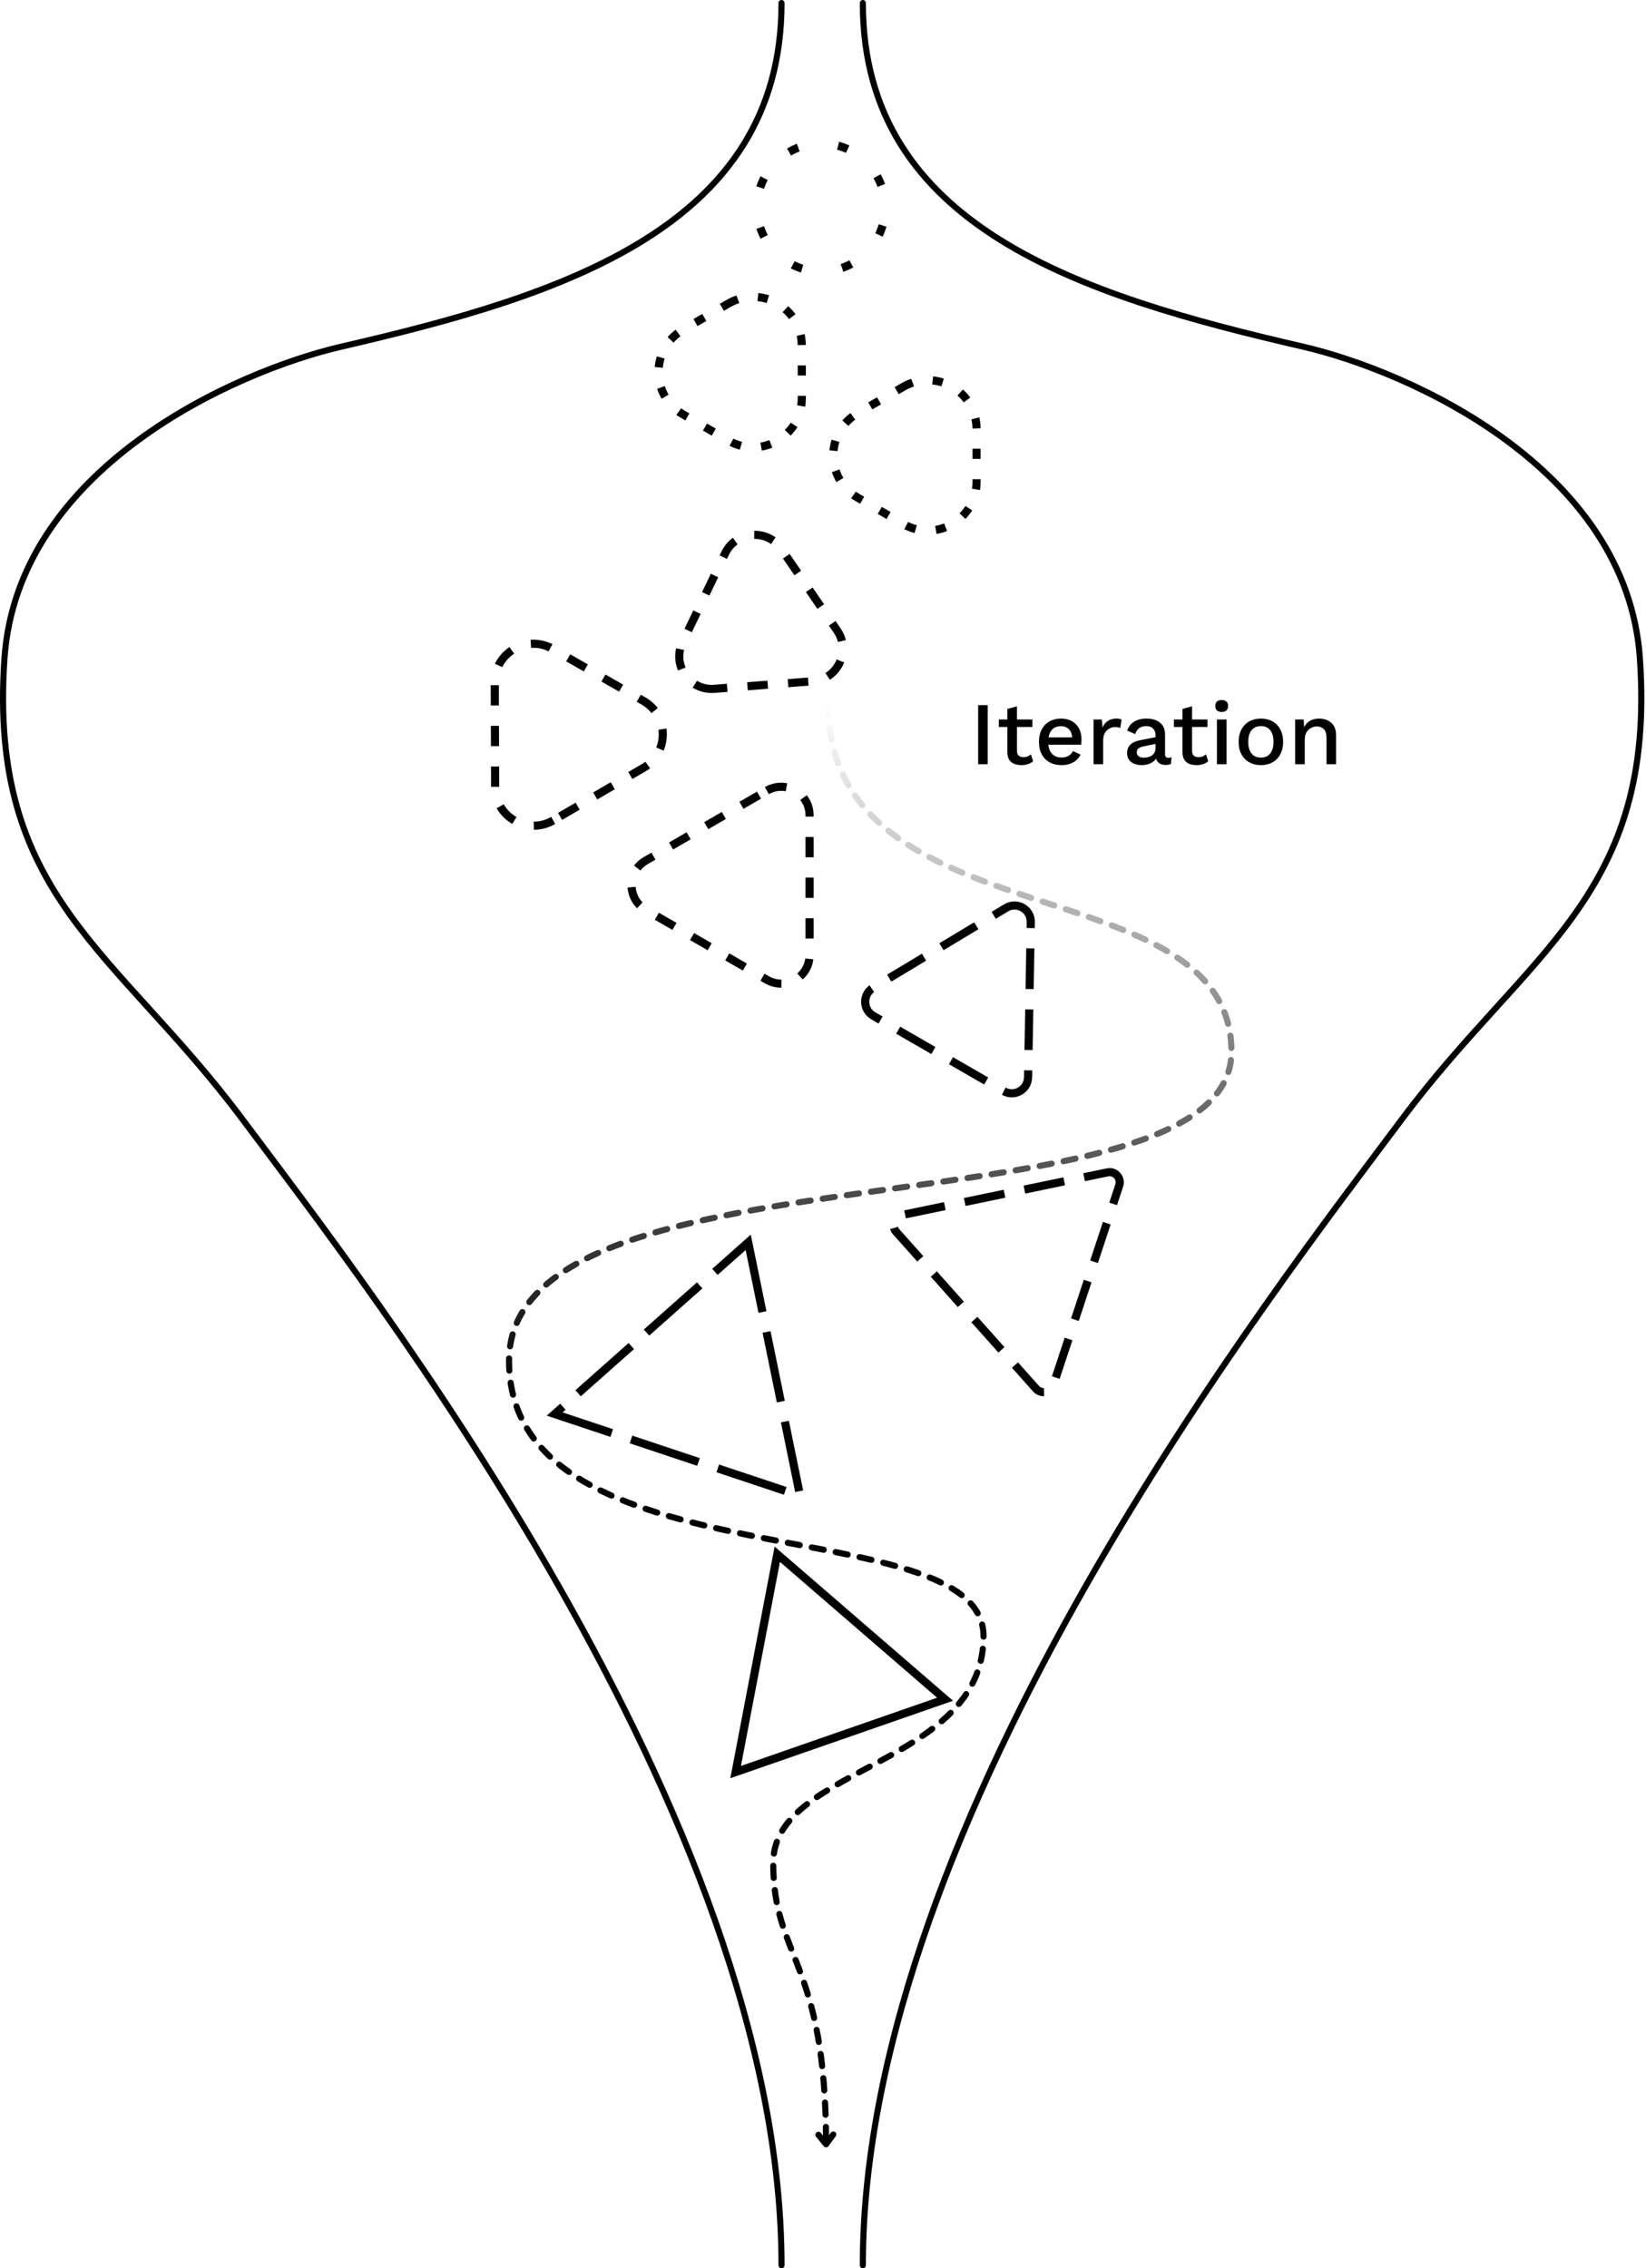 <svg width="810" height="1116" viewBox="0 0 810 1116" fill="none" xmlns="http://www.w3.org/2000/svg">
<g id="Frame 19">
<g id="iterationGroup">
<path id="Tri10" d="M382.506 764.69L465.074 836.031L362.007 871.866L382.506 764.69Z" stroke="black" stroke-width="4"/>
<path id="Tri9" d="M368.194 611.234L393.728 735.945L272.958 695.702L368.194 611.234Z" stroke="black" stroke-width="4" stroke-dasharray="35 10"/>
<path id="Tri8" d="M545.009 576.802C548.778 576.02 551.98 579.612 550.773 583.266L518.327 681.495C517.119 685.15 512.408 686.127 509.847 683.254L441.002 606.041C438.44 603.168 439.949 598.599 443.718 597.817L545.009 576.802Z" stroke="black" stroke-width="4" stroke-dasharray="20 10"/>
<path id="Tri7" d="M495.128 446.659C500.514 443.422 507.357 447.373 507.248 453.656L505.913 530.043C505.807 536.138 499.194 539.879 493.914 536.831L429.763 499.793C424.483 496.745 424.417 489.148 429.643 486.008L495.128 446.659Z" stroke="black" stroke-width="4" stroke-dasharray="20 10"/>
<path id="Tri6" d="M377.385 388.989C386.718 383.601 398.385 390.336 398.385 401.113L398.385 469.927C398.385 480.704 386.718 487.44 377.385 482.051L317.791 447.645C308.457 442.256 308.457 428.784 317.791 423.396L377.385 388.989Z" stroke="black" stroke-width="4" stroke-dasharray="10 10"/>
<path id="Arrow" d="M407.5 346C407.5 464.5 606 425 606 517.5C606 610 250.5 558 250.5 669.5C250.5 781 484 741 484 805C484 869 380.5 869 380.5 916.5C380.5 964 406.5 964 406.5 1055M406.5 1055L412 1047.5M406.5 1055L400.5 1047.5" stroke="url(#paint0_linear_652_2278)" stroke-width="3" stroke-linecap="round" stroke-dasharray="6 6"/>
<path id="Iteration" d="M486.058 346.927V376H481.345V346.927H486.058ZM500.451 347.499V369.392C500.451 370.479 500.73 371.272 501.288 371.771C501.875 372.27 502.653 372.52 503.622 372.52C504.415 372.52 505.105 372.403 505.693 372.168C506.28 371.903 506.823 371.551 507.323 371.11L508.38 374.546C507.704 375.134 506.867 375.604 505.869 375.956C504.9 376.279 503.813 376.441 502.609 376.441C501.346 376.441 500.186 376.235 499.129 375.824C498.072 375.413 497.25 374.752 496.662 373.842C496.075 372.902 495.767 371.683 495.737 370.185V348.821L500.451 347.499ZM508.027 353.975V357.675H491.509V353.975H508.027ZM522.38 376.441C520.178 376.441 518.24 375.985 516.566 375.075C514.892 374.165 513.585 372.858 512.645 371.154C511.735 369.422 511.28 367.366 511.28 364.987C511.28 362.609 511.735 360.568 512.645 358.864C513.585 357.132 514.877 355.81 516.522 354.9C518.166 353.99 520.031 353.534 522.116 353.534C524.26 353.534 526.081 353.975 527.578 354.856C529.076 355.737 530.221 356.941 531.014 358.468C531.807 359.995 532.203 361.728 532.203 363.666C532.203 364.195 532.189 364.694 532.159 365.164C532.13 365.633 532.086 366.045 532.027 366.397H514.319V362.785H529.957L527.622 363.49C527.622 361.493 527.123 359.966 526.125 358.908C525.126 357.822 523.761 357.279 522.028 357.279C520.765 357.279 519.664 357.572 518.724 358.16C517.784 358.747 517.065 359.628 516.566 360.803C516.066 361.948 515.817 363.358 515.817 365.031C515.817 366.676 516.081 368.071 516.61 369.216C517.138 370.362 517.887 371.228 518.856 371.815C519.825 372.403 520.971 372.696 522.292 372.696C523.761 372.696 524.95 372.417 525.86 371.859C526.771 371.301 527.49 370.523 528.019 369.525L531.763 371.287C531.234 372.344 530.515 373.269 529.605 374.062C528.724 374.825 527.666 375.413 526.433 375.824C525.199 376.235 523.849 376.441 522.38 376.441ZM538.156 376V353.975H542.164L542.605 357.939C543.192 356.5 544.059 355.414 545.204 354.68C546.379 353.916 547.818 353.534 549.521 353.534C549.961 353.534 550.402 353.578 550.842 353.666C551.283 353.725 551.65 353.828 551.944 353.975L551.283 358.116C550.96 357.998 550.593 357.91 550.182 357.851C549.8 357.763 549.271 357.719 548.596 357.719C547.685 357.719 546.79 357.969 545.909 358.468C545.028 358.938 544.293 359.657 543.706 360.626C543.148 361.596 542.869 362.829 542.869 364.327V376H538.156ZM568.653 361.86C568.653 360.391 568.242 359.261 567.419 358.468C566.626 357.646 565.525 357.235 564.116 357.235C562.794 357.235 561.663 357.543 560.724 358.16C559.784 358.776 559.094 359.775 558.653 361.155L554.689 359.481C555.247 357.69 556.333 356.251 557.949 355.164C559.593 354.078 561.707 353.534 564.292 353.534C566.054 353.534 567.61 353.828 568.961 354.415C570.312 354.973 571.369 355.825 572.133 356.97C572.926 358.116 573.322 359.584 573.322 361.375V371.199C573.322 372.285 573.865 372.828 574.952 372.828C575.481 372.828 575.994 372.755 576.494 372.608L576.229 375.868C575.554 376.191 574.702 376.352 573.675 376.352C572.735 376.352 571.883 376.191 571.12 375.868C570.385 375.515 569.798 375.002 569.358 374.326C568.946 373.621 568.741 372.755 568.741 371.727V371.419L569.71 371.375C569.446 372.52 568.902 373.474 568.08 374.238C567.258 374.972 566.303 375.53 565.217 375.912C564.13 376.264 563.029 376.441 561.913 376.441C560.533 376.441 559.285 376.22 558.169 375.78C557.082 375.339 556.216 374.678 555.57 373.797C554.953 372.887 554.645 371.771 554.645 370.45C554.645 368.805 555.173 367.454 556.231 366.397C557.317 365.34 558.844 364.62 560.812 364.239L569.358 362.565L569.314 365.868L563.102 367.146C561.869 367.381 560.944 367.719 560.327 368.159C559.711 368.6 559.402 369.246 559.402 370.097C559.402 370.92 559.711 371.58 560.327 372.08C560.973 372.549 561.825 372.784 562.882 372.784C563.616 372.784 564.321 372.696 564.997 372.52C565.701 372.344 566.333 372.065 566.891 371.683C567.449 371.272 567.875 370.758 568.168 370.141C568.491 369.495 568.653 368.732 568.653 367.851V361.86ZM586.616 347.499V369.392C586.616 370.479 586.895 371.272 587.453 371.771C588.04 372.27 588.818 372.52 589.787 372.52C590.58 372.52 591.27 372.403 591.858 372.168C592.445 371.903 592.988 371.551 593.488 371.11L594.545 374.546C593.869 375.134 593.032 375.604 592.034 375.956C591.065 376.279 589.978 376.441 588.774 376.441C587.511 376.441 586.351 376.235 585.294 375.824C584.237 375.413 583.415 374.752 582.827 373.842C582.24 372.902 581.932 371.683 581.902 370.185V348.821L586.616 347.499ZM594.192 353.975V357.675H577.673V353.975H594.192ZM601.233 350.275C600.205 350.275 599.412 350.025 598.854 349.526C598.325 348.997 598.061 348.263 598.061 347.323C598.061 346.383 598.325 345.664 598.854 345.165C599.412 344.666 600.205 344.416 601.233 344.416C602.231 344.416 602.995 344.666 603.523 345.165C604.081 345.664 604.36 346.383 604.36 347.323C604.36 348.263 604.081 348.997 603.523 349.526C602.995 350.025 602.231 350.275 601.233 350.275ZM603.567 353.975V376H598.854V353.975H603.567ZM620.501 353.534C622.645 353.534 624.539 353.99 626.184 354.9C627.828 355.81 629.106 357.132 630.016 358.864C630.956 360.568 631.426 362.609 631.426 364.987C631.426 367.366 630.956 369.422 630.016 371.154C629.106 372.858 627.828 374.165 626.184 375.075C624.539 375.985 622.645 376.441 620.501 376.441C618.357 376.441 616.463 375.985 614.819 375.075C613.174 374.165 611.882 372.858 610.942 371.154C610.002 369.422 609.533 367.366 609.533 364.987C609.533 362.609 610.002 360.568 610.942 358.864C611.882 357.132 613.174 355.81 614.819 354.9C616.463 353.99 618.357 353.534 620.501 353.534ZM620.501 357.235C619.18 357.235 618.049 357.543 617.109 358.16C616.199 358.747 615.494 359.613 614.995 360.759C614.496 361.904 614.246 363.313 614.246 364.987C614.246 366.632 614.496 368.042 614.995 369.216C615.494 370.362 616.199 371.243 617.109 371.859C618.049 372.447 619.18 372.74 620.501 372.74C621.823 372.74 622.939 372.447 623.849 371.859C624.759 371.243 625.464 370.362 625.963 369.216C626.463 368.042 626.712 366.632 626.712 364.987C626.712 363.313 626.463 361.904 625.963 360.759C625.464 359.613 624.759 358.747 623.849 358.16C622.939 357.543 621.823 357.235 620.501 357.235ZM637.355 376V353.975H641.54L641.848 359.701L641.232 359.085C641.643 357.822 642.23 356.779 642.994 355.957C643.786 355.105 644.712 354.489 645.769 354.107C646.855 353.725 648.001 353.534 649.205 353.534C650.761 353.534 652.156 353.843 653.389 354.459C654.652 355.047 655.651 355.942 656.385 357.146C657.119 358.35 657.486 359.878 657.486 361.728V376H652.773V363.181C652.773 361.008 652.318 359.51 651.407 358.688C650.526 357.837 649.41 357.411 648.059 357.411C647.09 357.411 646.151 357.646 645.24 358.116C644.33 358.556 643.566 359.276 642.95 360.274C642.362 361.272 642.069 362.609 642.069 364.283V376H637.355Z" fill="black"/>
<path id="Tri5" d="M272.216 403.651C259.576 411.009 243.71 401.924 243.658 387.298L243.476 335.805C243.424 321.179 259.225 311.982 271.918 319.25L316.603 344.839C329.295 352.107 329.36 370.389 316.719 377.747L272.216 403.651Z" stroke="black" stroke-width="4" stroke-dasharray="10 10"/>
<path id="Tri4" d="M351.517 338.905C339.236 339.85 330.538 327.147 335.859 316.039L356.852 272.216C362.174 261.108 377.524 259.926 384.483 270.089L411.938 310.181C418.898 320.344 412.246 334.229 399.965 335.174L351.517 338.905Z" stroke="black" stroke-width="4" stroke-dasharray="10 10"/>
<path id="Tri3" d="M444.56 190.285C460.56 181.047 480.56 192.594 480.56 211.069L480.56 237.05C480.56 255.525 460.56 267.072 444.56 257.835L422.06 244.844C406.06 235.607 406.06 212.513 422.06 203.275L444.56 190.285Z" stroke="black" stroke-width="4" stroke-dasharray="5 10"/>
<path id="Tri2" d="M358.56 149.285C374.56 140.047 394.56 151.594 394.56 170.069L394.56 196.05C394.56 214.525 374.56 226.072 358.56 216.835L336.06 203.844C320.06 194.607 320.06 171.513 336.06 162.275L358.56 149.285Z" stroke="black" stroke-width="4" stroke-dasharray="5 10"/>
<path id="Tri1" d="M388.31 74.78C409.31 62.655 435.56 77.811 435.56 102.06V102.06C435.56 126.308 409.31 141.464 388.31 129.339V129.339C367.31 117.215 367.31 86.904 388.31 74.78V74.78Z" stroke="black" stroke-width="4" stroke-dasharray="5 20"/>
<path id="Vector" d="M384.588 1114.5C384.588 893.5 181.19 633.5 119.19 550.5C57.19 467.5 -5.81 441 2.19 324C8.59 230.4 115.523 182.667 168.19 170.5C276.28 145.53 384.588 112 384.588 1.5M424.602 1114.5C424.602 893.5 628 633.5 690 550.5C752 467.5 815 441 807 324C800.6 230.4 693.667 182.667 641 170.5C532.91 145.53 424.602 112 424.602 1.5" stroke="black" stroke-width="3" stroke-linecap="round"/>
</g>
</g>
<defs>
<linearGradient id="paint0_linear_652_2278" x1="428.25" y1="346" x2="428" y2="685" gradientUnits="userSpaceOnUse">
<stop stop-opacity="0"/>
<stop offset="1"/>
</linearGradient>
</defs>
</svg>
